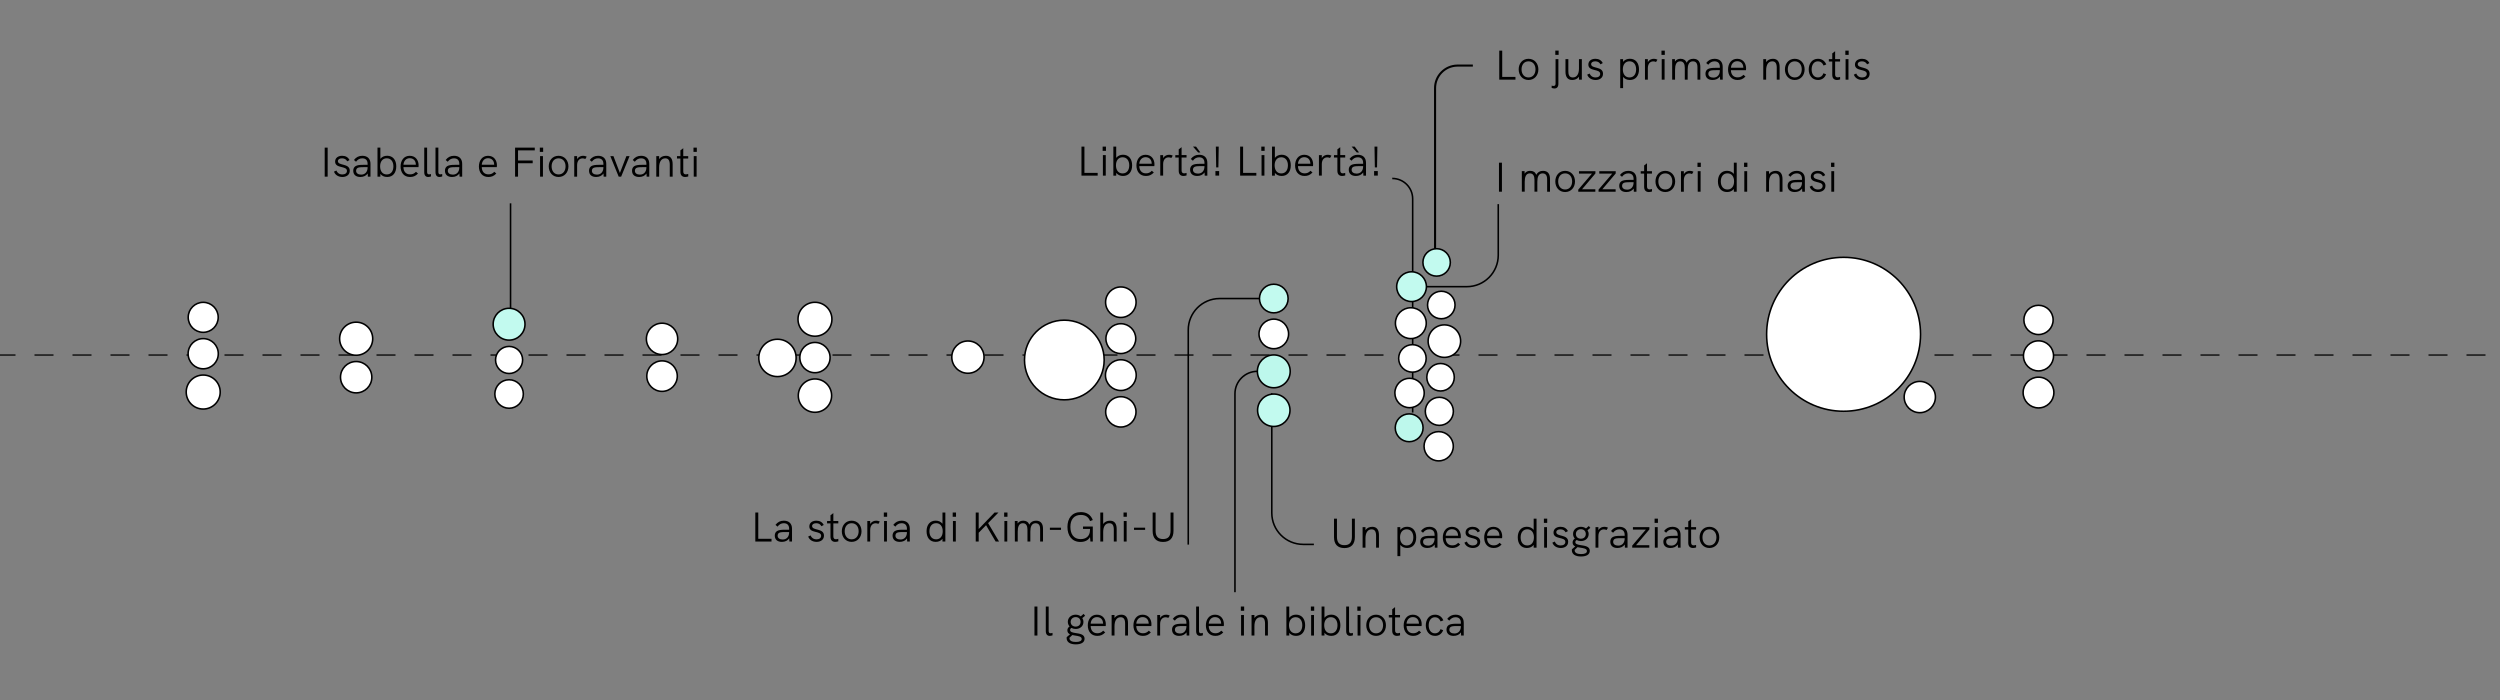 <?xml version="1.0" encoding="utf-8"?>
<!-- Generator: Adobe Illustrator 25.1.0, SVG Export Plug-In . SVG Version: 6.00 Build 0)  -->
<svg version="1.1" id="Livello_1" xmlns="http://www.w3.org/2000/svg" xmlns:xlink="http://www.w3.org/1999/xlink" x="0px" y="0px"
	 viewBox="0 0 600 168" enable-background="new 0 0 600 168" xml:space="preserve">
<rect x="0" y="0" width="600" height="168" fill="#808080" stroke="none"/>
<g>
	<defs>
		<rect id="SVGID_1_" y="0" width="600" height="168"/>
	</defs>
	<clipPath id="SVGID_2_">
		<use xlink:href="#SVGID_1_"  overflow="visible"/>
	</clipPath>
	<g id="zoom-04" clip-path="url(#SVGID_2_)">
		<g id="zoom_04" transform="translate(18.7 -13.79)">
			<g id="Layer_1">
				<path id="Tracciato_148051" fill="none" stroke="#000000" stroke-width="0.5" stroke-miterlimit="10" d="M325.716,77.064V34.993
					c-0.029-2.988,2.369-5.435,5.357-5.464c0.036-0,0.071-0,0.107,0h3.606"/>
				<path id="Tracciato_148079" fill="none" stroke="#000000" stroke-width="0.38" stroke-miterlimit="10" d="M323.65,82.59h9.69
					c4.162-0.005,7.534-3.378,7.54-7.54V62.78"/>
			</g>
			<g id="Layer_5">
				
					<line id="Linea_7827" fill="none" stroke="#000000" stroke-width="0.38" stroke-miterlimit="10" x1="103.83" y1="87.86" x2="103.83" y2="62.59"/>
				<path id="Tracciato_148075" fill="none" stroke="#000000" stroke-width="0.38" stroke-miterlimit="10" d="M286.53,108.15
					v28.75c0,4.164,3.376,7.54,7.54,7.54l0,0h2.56"/>
				<path id="Tracciato_148076" fill="none" stroke="#000000" stroke-width="0.38" stroke-miterlimit="10" d="M320.34,112.8V61.51
					c0-2.701-2.189-4.89-4.89-4.89c-0.003,0-0.007,0-0.01,0l0,0"/>
				<path id="Tracciato_148077" fill="none" stroke="#000000" stroke-width="0.38" stroke-miterlimit="10" d="M283.57,85.44H274
					c-4.164,0.011-7.531,3.396-7.52,7.56c0,0,0,0,0,0v51.49"/>
				<path id="Tracciato_148078" fill="none" stroke="#000000" stroke-width="0.38" stroke-miterlimit="10" d="M283.07,102.91
					L283.07,102.91c-2.971-0-5.38,2.409-5.38,5.38c0,0.003,0,0.007,0,0.01v47.61"/>
			</g>
			<g id="Layer_3">
				<g id="Raggruppa_24058" opacity="0.8">
					
						<line id="Linea_7828" fill="none" stroke="#000000" stroke-width="0.38" stroke-miterlimit="10" stroke-dasharray="4.56,4.56" x1="-183.7" y1="99" x2="1464.16" y2="99"/>
				</g>
			</g>
			<g id="new-circles">
				
					<circle id="circle" fill="#FFFFFF" stroke="#000000" stroke-width="0.38" stroke-miterlimit="10" cx="30.07" cy="107.88" r="4.08"/>
				
					<circle id="circle-2" fill="#FFFFFF" stroke="#000000" stroke-width="0.38" stroke-miterlimit="10" cx="30.07" cy="98.68" r="3.62"/>
				
					<circle id="circle-3" fill="#FFFFFF" stroke="#000000" stroke-width="0.38" stroke-miterlimit="10" cx="30.07" cy="89.95" r="3.6"/>
				
					<circle id="circle-4" fill="#FFFFFF" stroke="#000000" stroke-width="0.38" stroke-miterlimit="10" cx="66.78" cy="104.32" r="3.76"/>
				
					<circle id="circle-5" fill="#FFFFFF" stroke="#000000" stroke-width="0.38" stroke-miterlimit="10" cx="66.78" cy="95.08" r="3.97"/>
				
					<circle id="circle-6" fill="#FFFFFF" stroke="#000000" stroke-width="0.38" stroke-miterlimit="10" cx="103.48" cy="100.18" r="3.25"/>
				
					<circle id="circle-7" fill="#FFFFFF" stroke="#000000" stroke-width="0.38" stroke-miterlimit="10" cx="103.48" cy="108.35" r="3.42"/>
				
					<circle id="Isabella_e_Fioravanti" fill="#C2FAEF" stroke="#000000" stroke-width="0.38" stroke-miterlimit="10" cx="103.48" cy="91.6" r="3.82"/>
				
					<circle id="circle-8" fill="#FFFFFF" stroke="#000000" stroke-width="0.38" stroke-miterlimit="10" cx="140.19" cy="104.06" r="3.66"/>
				
					<circle id="circle-9" fill="#FFFFFF" stroke="#000000" stroke-width="0.38" stroke-miterlimit="10" cx="140.19" cy="95.12" r="3.76"/>
				
					<circle id="circle-10" fill="#FFFFFF" stroke="#000000" stroke-width="0.38" stroke-miterlimit="10" cx="176.89" cy="99.61" r="3.63"/>
				
					<circle id="circle-11" fill="#FFFFFF" stroke="#000000" stroke-width="0.38" stroke-miterlimit="10" cx="176.89" cy="108.74" r="4"/>
				
					<circle id="circle-12" fill="#FFFFFF" stroke="#000000" stroke-width="0.38" stroke-miterlimit="10" cx="176.89" cy="90.41" r="4.07"/>
				
					<circle id="circle-13" fill="#FFFFFF" stroke="#000000" stroke-width="0.38" stroke-miterlimit="10" cx="213.6" cy="99.5" r="3.87"/>
				
					<circle id="circle-14" fill="#FFFFFF" stroke="#000000" stroke-width="0.38" stroke-miterlimit="10" cx="250.3" cy="103.82" r="3.69"/>
				
					<circle id="circle-15" fill="#FFFFFF" stroke="#000000" stroke-width="0.38" stroke-miterlimit="10" cx="250.3" cy="95.06" r="3.58"/>
				
					<circle id="circle-16" fill="#FFFFFF" stroke="#000000" stroke-width="0.38" stroke-miterlimit="10" cx="250.3" cy="112.64" r="3.64"/>
				
					<circle id="circle-17" fill="#FFFFFF" stroke="#000000" stroke-width="0.38" stroke-miterlimit="10" cx="250.3" cy="86.32" r="3.66"/>
				
					<circle id="circle-18" fill="#FFFFFF" stroke="#000000" stroke-width="0.38" stroke-miterlimit="10" cx="287.01" cy="93.93" r="3.55"/>
				
					<circle id="La_storia_di_Kim-Ghi-U" fill="#BDF8EC" stroke="#000000" stroke-width="0.38" stroke-miterlimit="10" cx="287.01" cy="102.91" r="3.94"/>
				
					<circle id="Un_paese_disgraziato" fill="#C2FAEF" stroke="#000000" stroke-width="0.38" stroke-miterlimit="10" cx="287.01" cy="85.44" r="3.44"/>
				
					<circle id="Il_generale_in_biblioteca" fill="#C2FAEF" stroke="#000000" stroke-width="0.38" stroke-miterlimit="10" cx="287.01" cy="112.25" r="3.89"/>
				
					<circle id="circle-19" fill="#FFFFFF" stroke="#000000" stroke-width="0.38" stroke-miterlimit="10" cx="327.95" cy="95.66" r="3.9"/>
				
					<circle id="circle-20" fill="#FFFFFF" stroke="#000000" stroke-width="0.38" stroke-miterlimit="10" cx="319.9" cy="91.35" r="3.7"/>
				
					<circle id="Libertà_Libertà_" fill="#BDF8EC" stroke="#000000" stroke-width="0.38" stroke-miterlimit="10" cx="319.5" cy="116.46" r="3.34"/>
				
					<circle id="I_mozzatori_di_nasi" fill="#C2FAEF" stroke="#000000" stroke-width="0.38" stroke-miterlimit="10" cx="326.09" cy="76.77" r="3.29"/>
				
					<circle id="circle-21" fill="#FFFFFF" stroke="#000000" stroke-width="0.38" stroke-miterlimit="10" cx="326.74" cy="112.51" r="3.37"/>
				
					<circle id="circle-22" fill="#FFFFFF" stroke="#000000" stroke-width="0.38" stroke-miterlimit="10" cx="327.03" cy="104.33" r="3.3"/>
				
					<circle id="Lo_jus_primae_noctis" fill="#C2FAEF" stroke="#000000" stroke-width="0.38" stroke-miterlimit="10" cx="320.07" cy="82.59" r="3.57"/>
				
					<circle id="circle-23" fill="#FFFFFF" stroke="#000000" stroke-width="0.38" stroke-miterlimit="10" cx="326.58" cy="120.89" r="3.51"/>
				
					<circle id="circle-24" fill="#FFFFFF" stroke="#000000" stroke-width="0.38" stroke-miterlimit="10" cx="327.21" cy="86.99" r="3.3"/>
				
					<circle id="circle-25" fill="#FFFFFF" stroke="#000000" stroke-width="0.38" stroke-miterlimit="10" cx="320.28" cy="99.81" r="3.3"/>
				
					<circle id="circle-26" fill="#FFFFFF" stroke="#000000" stroke-width="0.38" stroke-miterlimit="10" cx="319.59" cy="108.11" r="3.52"/>
				
					<circle id="circle-27" fill="#FFFFFF" stroke="#000000" stroke-width="0.38" stroke-miterlimit="10" cx="442.05" cy="109.08" r="3.75"/>
				
					<circle id="circle-28" fill="#FFFFFF" stroke="#000000" stroke-width="0.38" stroke-miterlimit="10" cx="470.54" cy="108" r="3.69"/>
				
					<circle id="circle-29" fill="#FFFFFF" stroke="#000000" stroke-width="0.38" stroke-miterlimit="10" cx="470.54" cy="99.2" r="3.61"/>
				
					<circle id="circle-30" fill="#FFFFFF" stroke="#000000" stroke-width="0.38" stroke-miterlimit="10" cx="470.54" cy="90.57" r="3.51"/>
				<g id="swarm-raccolta_romanzo">
					<g id="circles">
						
							<circle id="circle-31" fill="#FFFFFF" stroke="#000000" stroke-width="0.38" stroke-miterlimit="10" cx="167.89" cy="99.69" r="4.48"/>
						
							<circle id="circle-32" fill="#FFFFFF" stroke="#000000" stroke-width="0.38" stroke-miterlimit="10" cx="236.74" cy="100.19" r="9.56"/>
						
							<circle id="circle-33" fill="#FFFFFF" stroke="#000000" stroke-width="0.38" stroke-miterlimit="10" cx="423.76" cy="94.02" r="18.47"/>
					</g>
				</g>
			</g>
		</g>
		<g enable-background="new    ">
			<path d="M77.927,35.431h0.71v6.966h-0.71V35.431z"/>
			<path d="M80.158,41.188l0.58-0.26c0.18,0.51,0.66,0.939,1.429,0.939
				c0.669,0,1.1-0.33,1.1-0.85c0-1.31-2.839-0.49-2.839-2.239
				c0-0.859,0.7-1.389,1.689-1.389c0.79,0,1.429,0.329,1.769,1.029l-0.55,0.3
				c-0.24-0.44-0.63-0.72-1.239-0.72c-0.61,0-1,0.25-1,0.68
				c0,1.169,2.848,0.43,2.848,2.299c0,0.999-0.819,1.499-1.769,1.499
				C81.207,42.477,80.417,41.977,80.158,41.188z"/>
			<path d="M88.916,39.329v3.068h-0.63l-0.04-0.76c-0.39,0.55-0.989,0.84-1.769,0.84
				c-1.069,0-1.699-0.56-1.699-1.51c0-0.499,0.2-0.879,0.56-1.099
				c0.38-0.22,0.91-0.311,1.879-0.311h1.009V39.329c0-0.859-0.45-1.329-1.279-1.329
				c-0.62,0-1.099,0.27-1.499,0.819l-0.5-0.42c0.529-0.689,1.169-1.009,2.009-1.009
				C88.196,37.39,88.916,38.099,88.916,39.329z M88.226,40.188v-0.069h-0.949
				c-0.91,0-1.299,0.06-1.539,0.249c-0.18,0.141-0.27,0.36-0.27,0.64
				c0,0.55,0.47,0.9,1.209,0.9C87.626,41.908,88.226,41.238,88.226,40.188z"/>
			<path d="M95.105,39.928c0,1.47-0.75,2.549-2.189,2.549c-0.719,0-1.269-0.28-1.629-0.739v0.659
				h-0.689v-6.966h0.689v2.698c0.37-0.479,0.93-0.75,1.629-0.75
				C94.286,37.38,95.105,38.389,95.105,39.928z M94.416,39.928c0-1.169-0.6-1.938-1.599-1.938
				c-0.99,0-1.589,0.77-1.589,1.938c0,1.119,0.55,1.939,1.589,1.939
				C93.866,41.868,94.416,41.048,94.416,39.928z"/>
			<path d="M100.435,40.119h-3.608c0.02,1.079,0.62,1.729,1.589,1.729
				c0.54,0,0.969-0.14,1.419-0.619l0.48,0.419c-0.58,0.61-1.149,0.83-1.909,0.83
				c-1.499,0-2.269-1.119-2.269-2.519c0-1.39,0.76-2.568,2.189-2.568
				c1.509,0,2.139,1.179,2.139,2.298C100.465,39.829,100.455,39.999,100.435,40.119z M96.827,39.539
				h2.979c0-0.021-0.01-0.07-0.01-0.16c-0.05-0.8-0.56-1.409-1.469-1.409
				C97.437,37.969,96.887,38.67,96.827,39.539z"/>
			<path d="M101.817,41.328v-5.896h0.689v5.856c0,0.34,0.12,0.56,0.45,0.56
				c0.15,0,0.32-0.04,0.47-0.09l0.01,0.59c-0.21,0.069-0.46,0.13-0.68,0.13
				C102.187,42.477,101.817,42.097,101.817,41.328z"/>
			<path d="M104.517,41.328v-5.896h0.689v5.856c0,0.34,0.12,0.56,0.45,0.56
				c0.15,0,0.32-0.04,0.47-0.09l0.01,0.59c-0.21,0.069-0.46,0.13-0.68,0.13
				C104.887,42.477,104.517,42.097,104.517,41.328z"/>
			<path d="M110.925,39.329v3.068h-0.63l-0.04-0.76c-0.39,0.55-0.989,0.84-1.769,0.84
				c-1.069,0-1.699-0.56-1.699-1.51c0-0.499,0.2-0.879,0.56-1.099
				c0.38-0.22,0.91-0.311,1.879-0.311h1.009V39.329c0-0.859-0.45-1.329-1.279-1.329
				c-0.62,0-1.099,0.27-1.499,0.819l-0.5-0.42c0.529-0.689,1.169-1.009,2.009-1.009
				C110.206,37.39,110.925,38.099,110.925,39.329z M110.235,40.188v-0.069h-0.949
				c-0.91,0-1.299,0.06-1.539,0.249c-0.18,0.141-0.27,0.36-0.27,0.64
				c0,0.55,0.47,0.9,1.209,0.9C109.636,41.908,110.235,41.238,110.235,40.188z"/>
			<path d="M119.234,40.119h-3.608c0.02,1.079,0.62,1.729,1.589,1.729
				c0.54,0,0.969-0.14,1.419-0.619l0.48,0.419c-0.58,0.61-1.149,0.83-1.909,0.83
				c-1.499,0-2.269-1.119-2.269-2.519c0-1.39,0.76-2.568,2.189-2.568
				c1.509,0,2.139,1.179,2.139,2.298C119.265,39.829,119.254,39.999,119.234,40.119z M115.626,39.539
				h2.979c0-0.021-0.01-0.07-0.01-0.16c-0.05-0.8-0.56-1.409-1.469-1.409
				C116.236,37.969,115.687,38.67,115.626,39.539z"/>
			<path d="M123.617,35.431h4.728v0.659h-4.018v2.429h3.518v0.66h-3.518v3.218h-0.71V35.431z"/>
			<path d="M129.557,35.431h0.799v1.02h-0.799V35.431z M129.617,37.469h0.689v4.928h-0.689V37.469z"/>
			<path d="M131.697,39.928c0-1.459,0.949-2.538,2.358-2.538c1.399,0,2.369,1.079,2.369,2.538
				c0,1.449-0.959,2.549-2.369,2.549S131.697,41.387,131.697,39.928z M135.735,39.928
				c0-1.119-0.63-1.929-1.679-1.929c-1.06,0-1.669,0.819-1.669,1.929
				c0,1.119,0.62,1.939,1.669,1.939C135.115,41.868,135.735,41.028,135.735,39.928z"/>
			<path d="M140.815,37.6l-0.34,0.56c-0.229-0.101-0.439-0.15-0.649-0.15
				c-0.76,0-1.319,0.569-1.319,1.64v2.748h-0.689v-4.928h0.689v0.74
				c0.36-0.649,0.959-0.819,1.459-0.819C140.266,37.39,140.545,37.45,140.815,37.6z"/>
			<path d="M145.505,39.329v3.068H144.875l-0.04-0.76c-0.39,0.55-0.989,0.84-1.769,0.84
				c-1.069,0-1.699-0.56-1.699-1.51c0-0.499,0.2-0.879,0.56-1.099
				c0.38-0.22,0.91-0.311,1.879-0.311h1.009V39.329c0-0.859-0.45-1.329-1.279-1.329
				c-0.62,0-1.099,0.27-1.499,0.819l-0.5-0.42c0.529-0.689,1.169-1.009,2.009-1.009
				C144.785,37.39,145.505,38.099,145.505,39.329z M144.815,40.188v-0.069h-0.949
				c-0.91,0-1.299,0.06-1.539,0.249c-0.18,0.141-0.27,0.36-0.27,0.64
				c0,0.55,0.47,0.9,1.209,0.9C144.215,41.908,144.815,41.238,144.815,40.188z"/>
			<path d="M146.477,37.469h0.75l1.549,4.048l1.559-4.048h0.76l-2.019,4.928h-0.589L146.477,37.469z"/>
			<path d="M155.825,39.329v3.068h-0.63l-0.04-0.76c-0.39,0.55-0.989,0.84-1.769,0.84
				c-1.069,0-1.699-0.56-1.699-1.51c0-0.499,0.2-0.879,0.56-1.099
				c0.38-0.22,0.91-0.311,1.879-0.311h1.009V39.329c0-0.859-0.45-1.329-1.279-1.329
				c-0.62,0-1.099,0.27-1.499,0.819l-0.5-0.42c0.529-0.689,1.169-1.009,2.009-1.009
				C155.105,37.39,155.825,38.099,155.825,39.329z M155.135,40.188v-0.069h-0.949
				c-0.91,0-1.299,0.06-1.539,0.249c-0.18,0.141-0.27,0.36-0.27,0.64
				c0,0.55,0.47,0.9,1.209,0.9C154.535,41.908,155.135,41.238,155.135,40.188z"/>
			<path d="M161.434,39.379v3.019h-0.689v-2.849c0-1.06-0.34-1.549-1.08-1.549
				c-0.93,0-1.469,0.8-1.469,2.188v2.209h-0.689v-4.928h0.689v0.72
				c0.32-0.499,0.919-0.799,1.629-0.799C160.884,37.39,161.434,38.07,161.434,39.379z"/>
			<path d="M165.185,42.347c-0.26,0.08-0.52,0.13-0.75,0.13c-0.66,0-1.14-0.37-1.14-1.239
				V38.05h-0.819v-0.58h0.819v-1.379l0.689-0.52v1.898h1.189v0.58h-1.189v3.099
				c0,0.479,0.22,0.699,0.61,0.699c0.17,0,0.36-0.04,0.58-0.109L165.185,42.347z"/>
			<path d="M166.437,35.431h0.799v1.02h-0.799V35.431z M166.497,37.469h0.689v4.928h-0.689V37.469z"/>
		</g>
		<g enable-background="new    ">
			<path d="M181.275,123.005h0.71v6.307h3.178v0.659h-3.888V123.005z"/>
			<path d="M190.084,126.903v3.068h-0.63l-0.04-0.76c-0.39,0.55-0.989,0.84-1.769,0.84
				c-1.069,0-1.699-0.56-1.699-1.51c0-0.499,0.2-0.879,0.56-1.099
				c0.38-0.22,0.91-0.311,1.879-0.311h1.009v-0.229c0-0.859-0.45-1.329-1.279-1.329
				c-0.62,0-1.099,0.27-1.499,0.819l-0.5-0.42c0.529-0.689,1.169-1.009,2.009-1.009
				C189.364,124.964,190.084,125.673,190.084,126.903z M189.394,127.762v-0.069h-0.949
				c-0.91,0-1.299,0.06-1.539,0.249c-0.18,0.141-0.27,0.36-0.27,0.64
				c0,0.55,0.47,0.9,1.209,0.9C188.794,129.482,189.394,128.812,189.394,127.762z"/>
			<path d="M193.966,128.762l0.58-0.26c0.18,0.51,0.66,0.939,1.429,0.939
				c0.669,0,1.1-0.33,1.1-0.85c0-1.31-2.839-0.49-2.839-2.239
				c0-0.859,0.7-1.389,1.689-1.389c0.79,0,1.429,0.329,1.769,1.029l-0.55,0.3
				c-0.24-0.44-0.63-0.72-1.239-0.72c-0.61,0-1,0.25-1,0.68
				c0,1.169,2.848,0.43,2.848,2.299c0,0.999-0.819,1.499-1.769,1.499
				C195.015,130.051,194.226,129.551,193.966,128.762z"/>
			<path d="M201.204,129.921c-0.26,0.08-0.52,0.13-0.75,0.13c-0.66,0-1.14-0.37-1.14-1.239
				v-3.188h-0.819v-0.58h0.819v-1.379l0.689-0.52v1.898h1.189v0.58h-1.189v3.099
				c0,0.479,0.22,0.699,0.61,0.699c0.17,0,0.36-0.04,0.58-0.109L201.204,129.921z"/>
			<path d="M202.036,127.502c0-1.459,0.95-2.538,2.359-2.538c1.399,0,2.369,1.079,2.369,2.538
				c0,1.449-0.959,2.549-2.369,2.549S202.036,128.961,202.036,127.502z M206.074,127.502
				c0-1.119-0.63-1.929-1.679-1.929c-1.06,0-1.669,0.819-1.669,1.929
				c0,1.119,0.62,1.939,1.669,1.939C205.454,129.442,206.074,128.602,206.074,127.502z"/>
			<path d="M211.153,125.174l-0.34,0.56c-0.229-0.101-0.439-0.15-0.649-0.15
				c-0.76,0-1.319,0.569-1.319,1.64v2.748h-0.689v-4.928h0.689v0.74
				c0.36-0.649,0.959-0.819,1.459-0.819C210.604,124.964,210.884,125.024,211.153,125.174z"/>
			<path d="M212.115,123.005h0.799v1.02h-0.799V123.005z M212.175,125.043h0.689v4.928h-0.689V125.043z"/>
			<path d="M218.353,126.903v3.068h-0.63l-0.04-0.76c-0.39,0.55-0.989,0.84-1.769,0.84
				c-1.069,0-1.699-0.56-1.699-1.51c0-0.499,0.2-0.879,0.56-1.099
				c0.38-0.22,0.91-0.311,1.879-0.311h1.009v-0.229c0-0.859-0.45-1.329-1.279-1.329
				c-0.62,0-1.099,0.27-1.499,0.819l-0.5-0.42c0.529-0.689,1.169-1.009,2.009-1.009
				C217.633,124.964,218.353,125.673,218.353,126.903z M217.663,127.762v-0.069h-0.949
				c-0.91,0-1.299,0.06-1.539,0.249c-0.18,0.141-0.27,0.36-0.27,0.64
				c0,0.55,0.47,0.9,1.209,0.9C217.063,129.482,217.663,128.812,217.663,127.762z"/>
			<path d="M226.883,123.005v6.966h-0.69v-0.659c-0.359,0.459-0.909,0.739-1.629,0.739
				c-1.439,0-2.189-1.079-2.189-2.549c0-1.539,0.82-2.549,2.189-2.549c0.7,0,1.259,0.271,1.629,0.75
				v-2.698H226.883z M226.253,127.502c0-1.169-0.6-1.938-1.589-1.938
				c-1,0-1.599,0.77-1.599,1.938c0,1.119,0.55,1.939,1.599,1.939
				C225.703,129.442,226.253,128.621,226.253,127.502z"/>
			<path d="M228.645,123.005h0.799v1.02h-0.799V123.005z M228.705,125.043h0.689v4.928h-0.689V125.043z"/>
			<path d="M238.952,129.971l-2.298-3.928l-1.769,1.819v2.108h-0.71v-6.966h0.71v3.957l3.808-3.957
				h0.939l-2.488,2.538l2.628,4.428H238.952z"/>
			<path d="M240.995,123.005h0.799v1.02h-0.799V123.005z M241.055,125.043h0.689v4.928h-0.689V125.043z"/>
			<path d="M250.321,126.893v3.078h-0.69v-2.889c0-0.42,0-1.509-1.079-1.509
				c-1,0-1.27,0.919-1.27,2.028v2.369h-0.689v-2.849c0-0.819-0.25-1.549-1.109-1.549
				c-0.959,0-1.229,0.909-1.229,2.028v2.369h-0.689l-0.01-4.928h0.67v0.601
				c0.31-0.49,0.81-0.68,1.359-0.68c0.69,0,1.2,0.3,1.449,0.949
				c0.32-0.63,0.87-0.949,1.619-0.949C249.832,124.964,250.321,125.743,250.321,126.893z"/>
			<path d="M251.975,126.643h2.668v0.529h-2.668V126.643z"/>
			<path d="M259.922,126.373h2.349v3.598h-0.569l-0.1-1.09c-0.38,0.77-1.229,1.189-2.299,1.189
				c-2.029,0-3.118-1.519-3.118-3.598c0-2.069,1.08-3.568,3.218-3.568
				c1.469,0,2.409,0.71,2.868,1.909l-0.66,0.25c-0.35-0.949-1.049-1.479-2.208-1.479
				c-1.679,0-2.509,1.14-2.509,2.858c0,1.659,0.729,2.948,2.458,2.948c1.2,0,2.249-0.629,2.249-2.219
				v-0.22h-1.679V126.373z"/>
			<path d="M268.002,126.952v3.019h-0.689v-2.849c0-1.069-0.34-1.549-1.08-1.549
				c-0.939,0-1.469,0.77-1.469,2.129v2.269h-0.689v-6.966h0.689v2.758
				c0.32-0.499,0.919-0.799,1.629-0.799C267.453,124.964,268.002,125.644,268.002,126.952z"/>
			<path d="M269.645,123.005h0.799v1.02h-0.799V123.005z M269.705,125.043h0.689v4.928h-0.689V125.043z"/>
			<path d="M272.164,126.643h2.668v0.529h-2.668V126.643z"/>
			<path d="M276.634,127.452v-4.447h0.71v4.377c0,1.35,0.58,1.989,1.789,1.989
				c1.219,0,1.799-0.649,1.799-2.019v-4.348h0.709v4.397c0,1.749-0.879,2.668-2.508,2.668
				C277.514,130.071,276.634,129.161,276.634,127.452z"/>
		</g>
		<g enable-background="new    ">
			<path d="M320.162,128.921v-4.447h0.71v4.377c0,1.35,0.58,1.989,1.789,1.989
				c1.22,0,1.799-0.649,1.799-2.019v-4.348h0.71v4.397c0,1.749-0.88,2.668-2.509,2.668
				C321.042,131.539,320.162,130.63,320.162,128.921z"/>
			<path d="M330.95,128.421v3.019h-0.689V128.591c0-1.06-0.34-1.549-1.079-1.549
				c-0.93,0-1.47,0.8-1.47,2.188v2.209h-0.689v-4.928h0.689v0.72
				c0.32-0.499,0.92-0.799,1.629-0.799C330.4,126.433,330.95,127.112,330.95,128.421z"/>
			<path d="M339.89,128.971c0,1.47-0.749,2.549-2.188,2.549c-0.72,0-1.27-0.28-1.629-0.739v2.698
				h-0.689v-6.967h0.689v0.66c0.369-0.479,0.93-0.75,1.629-0.75
				C339.07,126.422,339.89,127.432,339.89,128.971z M339.2,128.971c0-1.169-0.6-1.938-1.599-1.938
				c-0.99,0-1.59,0.77-1.59,1.938c0,1.119,0.55,1.939,1.59,1.939
				C338.65,130.91,339.2,130.09,339.2,128.971z"/>
			<path d="M344.99,128.371v3.068h-0.63l-0.04-0.76c-0.39,0.55-0.989,0.84-1.769,0.84
				c-1.069,0-1.699-0.56-1.699-1.51c0-0.499,0.2-0.879,0.56-1.099
				c0.38-0.22,0.91-0.311,1.879-0.311h1.01v-0.229c0-0.859-0.45-1.329-1.279-1.329
				c-0.62,0-1.1,0.27-1.499,0.819l-0.5-0.42c0.529-0.689,1.169-1.009,2.009-1.009
				C344.271,126.433,344.99,127.142,344.99,128.371z M344.301,129.231v-0.069h-0.949
				c-0.91,0-1.3,0.06-1.539,0.249c-0.181,0.141-0.271,0.36-0.271,0.64
				c0,0.55,0.47,0.9,1.21,0.9C343.701,130.95,344.301,130.28,344.301,129.231z"/>
			<path d="M350.57,129.161h-3.608c0.021,1.079,0.62,1.729,1.59,1.729
				c0.539,0,0.969-0.14,1.419-0.619l0.479,0.419c-0.579,0.61-1.149,0.83-1.909,0.83
				c-1.499,0-2.269-1.119-2.269-2.519c0-1.39,0.76-2.568,2.189-2.568
				c1.509,0,2.139,1.179,2.139,2.298C350.601,128.871,350.59,129.041,350.57,129.161z M346.962,128.581
				h2.979c0-0.021-0.01-0.07-0.01-0.16c-0.05-0.8-0.56-1.409-1.469-1.409
				C347.572,127.012,347.022,127.712,346.962,128.581z"/>
			<path d="M351.463,130.231l0.579-0.26c0.18,0.51,0.66,0.939,1.43,0.939
				c0.669,0,1.1-0.33,1.1-0.85c0-1.31-2.839-0.49-2.839-2.239
				c0-0.859,0.699-1.389,1.689-1.389c0.789,0,1.429,0.329,1.769,1.029l-0.55,0.3
				c-0.239-0.44-0.63-0.72-1.239-0.72s-0.999,0.25-0.999,0.68c0,1.169,2.848,0.43,2.848,2.299
				c0,0.999-0.819,1.499-1.769,1.499C352.512,131.52,351.723,131.02,351.463,130.231z"/>
			<path d="M360.5,129.161h-3.608c0.021,1.079,0.62,1.729,1.59,1.729c0.539,0,0.969-0.14,1.419-0.619
				l0.479,0.419c-0.579,0.61-1.149,0.83-1.909,0.83c-1.499,0-2.269-1.119-2.269-2.519
				c0-1.39,0.76-2.568,2.189-2.568c1.509,0,2.139,1.179,2.139,2.298
				C360.53,128.871,360.52,129.041,360.5,129.161z M356.892,128.581h2.979
				c0-0.021-0.01-0.07-0.01-0.16c-0.05-0.8-0.56-1.409-1.469-1.409
				C357.502,127.012,356.952,127.712,356.892,128.581z"/>
			<path d="M368.77,124.474v6.966h-0.689v-0.659c-0.359,0.459-0.909,0.739-1.629,0.739
				c-1.439,0-2.189-1.079-2.189-2.549c0-1.539,0.82-2.549,2.189-2.549c0.699,0,1.259,0.271,1.629,0.75
				v-2.698H368.77z M368.14,128.971c0-1.169-0.6-1.938-1.589-1.938
				c-0.999,0-1.599,0.77-1.599,1.938c0,1.119,0.549,1.939,1.599,1.939
				C367.59,130.91,368.14,130.09,368.14,128.971z"/>
			<path d="M370.532,124.474h0.799v1.02h-0.799V124.474z M370.592,126.512h0.689v4.928h-0.689V126.512z"/>
			<path d="M372.572,130.231l0.58-0.26c0.18,0.51,0.659,0.939,1.429,0.939
				c0.67,0,1.1-0.33,1.1-0.85c0-1.31-2.839-0.49-2.839-2.239
				c0-0.859,0.7-1.389,1.689-1.389c0.79,0,1.43,0.329,1.77,1.029l-0.55,0.3
				c-0.24-0.44-0.63-0.72-1.239-0.72c-0.61,0-1,0.25-1,0.68c0,1.169,2.849,0.43,2.849,2.299
				c0,0.999-0.819,1.499-1.77,1.499C373.622,131.52,372.832,131.02,372.572,130.231z"/>
			<path d="M381.55,132.199c0,0.93-0.869,1.359-2.108,1.359c-1.369,0-2.199-0.54-2.199-1.52
				c0-0.1,0.01-0.16,0.021-0.22l0.799-0.68c-0.38-0.17-0.64-0.45-0.64-0.939
				c0-0.399,0.18-0.699,0.53-0.939c-0.26-0.3-0.42-0.68-0.42-1.119
				c0-1,0.819-1.709,1.879-1.709c0.479,0,0.909,0.149,1.229,0.399l0.68-0.59l0.359,0.45
				l-0.67,0.56c0.17,0.27,0.271,0.579,0.271,0.93c0,1.009-0.819,1.679-1.859,1.679
				c-0.38,0-0.729-0.09-1.02-0.25c-0.199,0.11-0.319,0.29-0.319,0.5c0,0.5,0.619,0.619,1.329,0.729
				C380.391,130.989,381.55,131.13,381.55,132.199z M380.86,132.259c0-0.6-0.779-0.689-1.6-0.819
				c-0.22-0.03-0.449-0.07-0.659-0.12l-0.67,0.649c-0.01,0.051-0.01,0.07-0.01,0.091
				c0,0.699,0.71,0.919,1.549,0.919C380.341,132.979,380.86,132.738,380.86,132.259z M378.212,128.161
				c0,0.64,0.46,1.13,1.199,1.13s1.18-0.48,1.18-1.13c0-0.68-0.46-1.149-1.17-1.149
				C378.722,127.012,378.212,127.482,378.212,128.161z"/>
			<path d="M385.92,126.643l-0.34,0.56c-0.229-0.101-0.439-0.15-0.649-0.15
				c-0.76,0-1.319,0.569-1.319,1.64v2.748h-0.689v-4.928h0.689v0.74
				c0.36-0.649,0.96-0.819,1.459-0.819C385.37,126.433,385.65,126.492,385.92,126.643z"/>
			<path d="M390.61,128.371v3.068h-0.63l-0.04-0.76c-0.39,0.55-0.989,0.84-1.77,0.84
				c-1.069,0-1.698-0.56-1.698-1.51c0-0.499,0.199-0.879,0.56-1.099
				c0.38-0.22,0.909-0.311,1.879-0.311h1.009v-0.229c0-0.859-0.449-1.329-1.279-1.329
				c-0.619,0-1.099,0.27-1.499,0.819l-0.499-0.42c0.529-0.689,1.169-1.009,2.009-1.009
				C389.891,126.433,390.61,127.142,390.61,128.371z M389.92,129.231v-0.069h-0.949
				c-0.909,0-1.299,0.06-1.539,0.249c-0.18,0.141-0.27,0.36-0.27,0.64
				c0,0.55,0.47,0.9,1.209,0.9C389.32,130.95,389.92,130.28,389.92,129.231z"/>
			<path d="M395.85,127.062l-3.208,3.788h3.188v0.59h-4.099v-0.5l3.278-3.838h-3.108v-0.59h3.948
				V127.062z"/>
			<path d="M397.102,124.474h0.8v1.02h-0.8V124.474z M397.162,126.512h0.689v4.928h-0.689V126.512z"/>
			<path d="M403.34,128.371v3.068h-0.63l-0.04-0.76c-0.39,0.55-0.989,0.84-1.77,0.84
				c-1.069,0-1.698-0.56-1.698-1.51c0-0.499,0.199-0.879,0.56-1.099
				c0.38-0.22,0.909-0.311,1.879-0.311h1.009v-0.229c0-0.859-0.449-1.329-1.279-1.329
				c-0.619,0-1.099,0.27-1.499,0.819l-0.499-0.42c0.529-0.689,1.169-1.009,2.009-1.009
				C402.62,126.433,403.34,127.142,403.34,128.371z M402.649,129.231v-0.069h-0.949
				c-0.909,0-1.299,0.06-1.539,0.249c-0.18,0.141-0.27,0.36-0.27,0.64
				c0,0.55,0.47,0.9,1.209,0.9C402.05,130.95,402.649,130.28,402.649,129.231z"/>
			<path d="M407.07,131.39c-0.26,0.08-0.52,0.13-0.749,0.13c-0.66,0-1.14-0.37-1.14-1.239
				v-3.188h-0.819v-0.58h0.819V125.133l0.689-0.52v1.898h1.189v0.58h-1.189v3.099
				c0,0.479,0.22,0.699,0.609,0.699c0.17,0,0.36-0.04,0.58-0.109L407.07,131.39z"/>
			<path d="M407.901,128.971c0-1.459,0.95-2.538,2.359-2.538c1.399,0,2.368,1.079,2.368,2.538
				c0,1.449-0.959,2.549-2.368,2.549S407.901,130.43,407.901,128.971z M411.939,128.971
				c0-1.119-0.63-1.929-1.679-1.929c-1.06,0-1.669,0.819-1.669,1.929
				c0,1.119,0.619,1.939,1.669,1.939C411.32,130.91,411.939,130.071,411.939,128.971z"/>
		</g>
		<g enable-background="new    ">
			<path d="M248.27,145.566h0.71v6.966h-0.71V145.566z"/>
			<path d="M250.99,151.462v-5.896h0.689v5.856c0,0.34,0.12,0.56,0.45,0.56
				c0.15,0,0.32-0.04,0.47-0.09l0.01,0.59c-0.21,0.069-0.46,0.13-0.68,0.13
				C251.36,152.612,250.99,152.232,250.99,151.462z"/>
			<path d="M260.298,153.291c0,0.93-0.87,1.359-2.109,1.359c-1.369,0-2.199-0.54-2.199-1.52
				c0-0.1,0.01-0.16,0.02-0.22l0.799-0.68c-0.38-0.17-0.64-0.45-0.64-0.939
				c0-0.399,0.18-0.699,0.53-0.939c-0.26-0.3-0.42-0.68-0.42-1.119
				c0-1,0.82-1.709,1.879-1.709c0.48,0,0.91,0.149,1.229,0.399l0.68-0.59l0.36,0.45
				l-0.67,0.56c0.17,0.27,0.27,0.579,0.27,0.93c0,1.009-0.819,1.679-1.859,1.679
				c-0.38,0-0.729-0.09-1.02-0.25c-0.2,0.11-0.32,0.29-0.32,0.5c0,0.5,0.62,0.619,1.329,0.729
				C259.139,152.081,260.298,152.222,260.298,153.291z M259.608,153.351c0-0.6-0.779-0.689-1.599-0.819
				c-0.22-0.03-0.45-0.07-0.66-0.12l-0.669,0.649c-0.01,0.051-0.01,0.07-0.01,0.091
				c0,0.699,0.71,0.919,1.549,0.919C259.089,154.071,259.608,153.83,259.608,153.351z M256.96,149.253
				c0,0.64,0.46,1.13,1.199,1.13c0.74,0,1.18-0.48,1.18-1.13
				c0-0.68-0.46-1.149-1.169-1.149C257.47,148.104,256.96,148.573,256.96,149.253z"/>
			<path d="M265.368,150.253h-3.608c0.02,1.079,0.62,1.729,1.589,1.729
				c0.54,0,0.969-0.14,1.419-0.619l0.48,0.419c-0.58,0.61-1.149,0.83-1.909,0.83
				c-1.499,0-2.269-1.119-2.269-2.519c0-1.39,0.76-2.568,2.189-2.568
				c1.509,0,2.139,1.179,2.139,2.298C265.398,149.963,265.388,150.133,265.368,150.253z M261.76,149.673
				h2.979c0-0.021-0.01-0.07-0.01-0.16c-0.05-0.8-0.56-1.409-1.469-1.409
				C262.37,148.104,261.82,148.804,261.76,149.673z"/>
			<path d="M270.718,149.513v3.019h-0.689v-2.849c0-1.06-0.34-1.549-1.08-1.549
				c-0.93,0-1.469,0.8-1.469,2.188v2.209h-0.689v-4.928h0.689v0.72
				c0.32-0.499,0.919-0.799,1.629-0.799C270.168,147.525,270.718,148.204,270.718,149.513z"/>
			<path d="M276.318,150.253h-3.608c0.02,1.079,0.62,1.729,1.589,1.729
				c0.54,0,0.969-0.14,1.419-0.619l0.48,0.419c-0.58,0.61-1.149,0.83-1.909,0.83
				c-1.499,0-2.269-1.119-2.269-2.519c0-1.39,0.76-2.568,2.189-2.568
				c1.509,0,2.139,1.179,2.139,2.298C276.348,149.963,276.338,150.133,276.318,150.253z M272.71,149.673
				h2.979c0-0.021-0.01-0.07-0.01-0.16c-0.05-0.8-0.56-1.409-1.469-1.409
				C273.32,148.104,272.77,148.804,272.71,149.673z"/>
			<path d="M280.738,147.735l-0.34,0.56c-0.229-0.101-0.439-0.15-0.649-0.15
				c-0.76,0-1.319,0.569-1.319,1.64v2.748h-0.689v-4.928h0.689v0.74
				c0.36-0.649,0.959-0.819,1.459-0.819C280.188,147.525,280.469,147.584,280.738,147.735z"/>
			<path d="M285.428,149.463v3.068h-0.63l-0.04-0.76c-0.39,0.55-0.989,0.84-1.769,0.84
				c-1.069,0-1.699-0.56-1.699-1.51c0-0.499,0.2-0.879,0.56-1.099
				c0.38-0.22,0.91-0.311,1.879-0.311h1.009v-0.229c0-0.859-0.45-1.329-1.279-1.329
				c-0.62,0-1.099,0.27-1.499,0.819l-0.5-0.42c0.529-0.689,1.169-1.009,2.009-1.009
				C284.709,147.525,285.428,148.234,285.428,149.463z M284.738,150.322v-0.069h-0.949
				c-0.91,0-1.299,0.06-1.539,0.249c-0.18,0.141-0.27,0.36-0.27,0.64
				c0,0.55,0.47,0.9,1.209,0.9C284.139,152.042,284.738,151.372,284.738,150.322z"/>
			<path d="M287.07,151.462v-5.896h0.689v5.856c0,0.34,0.12,0.56,0.45,0.56
				c0.15,0,0.32-0.04,0.47-0.09l0.01,0.59c-0.21,0.069-0.46,0.13-0.68,0.13
				C287.439,152.612,287.07,152.232,287.07,151.462z"/>
			<path d="M293.708,150.253h-3.608c0.02,1.079,0.62,1.729,1.589,1.729
				c0.54,0,0.969-0.14,1.419-0.619l0.48,0.419c-0.58,0.61-1.149,0.83-1.909,0.83
				c-1.499,0-2.269-1.119-2.269-2.519c0-1.39,0.76-2.568,2.189-2.568
				c1.509,0,2.139,1.179,2.139,2.298C293.738,149.963,293.728,150.133,293.708,150.253z M290.1,149.673
				h2.979c0-0.021-0.01-0.07-0.01-0.16c-0.05-0.8-0.56-1.409-1.469-1.409
				C290.709,148.104,290.16,148.804,290.1,149.673z"/>
			<path d="M297.8,145.566h0.799v1.02h-0.799V145.566z M297.86,147.604h0.689v4.928h-0.689V147.604z"/>
			<path d="M304.298,149.513v3.019h-0.689v-2.849c0-1.06-0.34-1.549-1.08-1.549
				c-0.93,0-1.469,0.8-1.469,2.188v2.209h-0.689v-4.928h0.689v0.72
				c0.319-0.499,0.919-0.799,1.629-0.799C303.748,147.525,304.298,148.204,304.298,149.513z"/>
			<path d="M313.237,150.063c0,1.47-0.75,2.549-2.189,2.549c-0.719,0-1.269-0.28-1.629-0.739v0.659
				h-0.689v-6.966h0.689v2.698c0.37-0.479,0.93-0.75,1.629-0.75
				C312.418,147.514,313.237,148.524,313.237,150.063z M312.548,150.063c0-1.169-0.6-1.938-1.6-1.938
				c-0.989,0-1.589,0.77-1.589,1.938c0,1.119,0.55,1.939,1.589,1.939
				C311.998,152.002,312.548,151.182,312.548,150.063z"/>
			<path d="M314.609,145.566h0.8v1.02h-0.8V145.566z M314.67,147.604h0.689v4.928h-0.689V147.604z"/>
			<path d="M321.688,150.063c0,1.47-0.75,2.549-2.189,2.549c-0.719,0-1.269-0.28-1.629-0.739v0.659
				h-0.689v-6.966h0.689v2.698c0.37-0.479,0.93-0.75,1.629-0.75
				C320.868,147.514,321.688,148.524,321.688,150.063z M320.998,150.063c0-1.169-0.6-1.938-1.6-1.938
				c-0.989,0-1.589,0.77-1.589,1.938c0,1.119,0.55,1.939,1.589,1.939
				C320.448,152.002,320.998,151.182,320.998,150.063z"/>
			<path d="M323.08,151.462v-5.896h0.689v5.856c0,0.34,0.12,0.56,0.449,0.56
				c0.15,0,0.32-0.04,0.47-0.09l0.011,0.59c-0.21,0.069-0.46,0.13-0.68,0.13
				C323.449,152.612,323.08,152.232,323.08,151.462z"/>
			<path d="M325.76,145.566h0.799v1.02h-0.799V145.566z M325.819,147.604h0.689v4.928h-0.689V147.604z"/>
			<path d="M327.899,150.063c0-1.459,0.949-2.538,2.358-2.538c1.399,0,2.369,1.079,2.369,2.538
				c0,1.449-0.96,2.549-2.369,2.549S327.899,151.522,327.899,150.063z M331.938,150.063
				c0-1.119-0.63-1.929-1.68-1.929c-1.06,0-1.669,0.819-1.669,1.929
				c0,1.119,0.62,1.939,1.669,1.939C331.317,152.002,331.938,151.162,331.938,150.063z"/>
			<path d="M336.019,152.482c-0.26,0.08-0.521,0.13-0.75,0.13c-0.659,0-1.14-0.37-1.14-1.239
				v-3.188h-0.819v-0.58h0.819v-1.379l0.689-0.52v1.898h1.189v0.58h-1.189v3.099
				c0,0.479,0.221,0.699,0.61,0.699c0.17,0,0.359-0.04,0.579-0.109L336.019,152.482z"/>
			<path d="M341.177,150.253h-3.607c0.02,1.079,0.619,1.729,1.589,1.729
				c0.54,0,0.97-0.14,1.419-0.619l0.48,0.419c-0.58,0.61-1.149,0.83-1.909,0.83
				c-1.499,0-2.269-1.119-2.269-2.519c0-1.39,0.76-2.568,2.188-2.568
				c1.509,0,2.139,1.179,2.139,2.298C341.207,149.963,341.197,150.133,341.177,150.253z M337.569,149.673
				h2.979c0-0.021-0.011-0.07-0.011-0.16c-0.05-0.8-0.56-1.409-1.469-1.409
				C338.179,148.104,337.629,148.804,337.569,149.673z"/>
			<path d="M342.189,150.083c0-1.3,0.729-2.559,2.219-2.559c0.88,0,1.609,0.439,1.999,1.358
				l-0.66,0.261c-0.229-0.63-0.719-1.01-1.339-1.01c-1.05,0-1.52,0.939-1.52,1.949
				c0,1.009,0.47,1.919,1.529,1.919c0.62,0,1.109-0.37,1.3-1l0.64,0.24
				c-0.33,0.899-1.05,1.369-1.939,1.369C342.989,152.612,342.189,151.452,342.189,150.083z"/>
			<path d="M351.298,149.463v3.068h-0.63l-0.04-0.76c-0.39,0.55-0.989,0.84-1.77,0.84
				c-1.069,0-1.698-0.56-1.698-1.51c0-0.499,0.199-0.879,0.56-1.099
				c0.38-0.22,0.909-0.311,1.879-0.311h1.009v-0.229c0-0.859-0.449-1.329-1.279-1.329
				c-0.619,0-1.099,0.27-1.499,0.819l-0.499-0.42c0.529-0.689,1.169-1.009,2.009-1.009
				C350.578,147.525,351.298,148.234,351.298,149.463z M350.607,150.322v-0.069h-0.949
				c-0.909,0-1.299,0.06-1.539,0.249c-0.18,0.141-0.27,0.36-0.27,0.64
				c0,0.55,0.47,0.9,1.209,0.9C350.008,152.042,350.607,151.372,350.607,150.322z"/>
		</g>
		<g enable-background="new    ">
			<path d="M259.553,35.186h0.71v6.307h3.178v0.659h-3.888V35.186z"/>
			<path d="M264.634,35.186h0.799v1.02h-0.799V35.186z M264.694,37.224h0.689v4.928h-0.689V37.224z"/>
			<path d="M271.711,39.683c0,1.47-0.75,2.549-2.189,2.549c-0.719,0-1.269-0.28-1.629-0.739v0.659
				h-0.689v-6.966h0.689v2.698c0.37-0.479,0.93-0.75,1.629-0.75
				C270.892,37.134,271.711,38.144,271.711,39.683z M271.021,39.683c0-1.169-0.6-1.938-1.599-1.938
				c-0.99,0-1.589,0.77-1.589,1.938c0,1.119,0.55,1.939,1.589,1.939
				C270.472,41.623,271.021,40.802,271.021,39.683z"/>
			<path d="M277.041,39.874h-3.608c0.02,1.079,0.62,1.729,1.589,1.729
				c0.54,0,0.969-0.14,1.419-0.619l0.48,0.419c-0.58,0.61-1.149,0.83-1.909,0.83
				c-1.499,0-2.269-1.119-2.269-2.519c0-1.39,0.76-2.568,2.189-2.568
				c1.509,0,2.139,1.179,2.139,2.298C277.071,39.584,277.061,39.754,277.041,39.874z M273.433,39.294
				h2.979c0-0.021-0.01-0.07-0.01-0.16c-0.05-0.8-0.56-1.409-1.469-1.409
				C274.043,37.724,273.493,38.425,273.433,39.294z"/>
			<path d="M281.461,37.355l-0.34,0.56c-0.229-0.101-0.439-0.15-0.649-0.15
				c-0.76,0-1.319,0.569-1.319,1.64v2.748h-0.689V37.224h0.689v0.74
				c0.36-0.649,0.959-0.819,1.459-0.819C280.912,37.145,281.192,37.205,281.461,37.355z"/>
			<path d="M284.782,42.102c-0.26,0.08-0.52,0.13-0.75,0.13c-0.66,0-1.14-0.37-1.14-1.239
				v-3.188h-0.819V37.224h0.819V35.845l0.69-0.52v1.898h1.189v0.58h-1.189v3.099
				c0,0.479,0.22,0.699,0.609,0.699c0.17,0,0.36-0.04,0.58-0.109L284.782,42.102z"/>
			<path d="M289.761,39.084v3.068h-0.63l-0.04-0.76c-0.39,0.55-0.989,0.84-1.769,0.84
				c-1.069,0-1.699-0.56-1.699-1.51c0-0.499,0.2-0.879,0.56-1.099
				c0.38-0.22,0.91-0.311,1.879-0.311h1.009v-0.229c0-0.859-0.45-1.329-1.279-1.329
				c-0.62,0-1.099,0.27-1.499,0.819l-0.5-0.42c0.529-0.689,1.169-1.009,2.009-1.009
				C289.041,37.145,289.761,37.854,289.761,39.084z M287.552,36.595l-1.239-1.409h0.74l1.039,1.409
				H287.552z M289.071,39.943v-0.069h-0.949c-0.91,0-1.299,0.06-1.539,0.249
				c-0.18,0.141-0.27,0.36-0.27,0.64c0,0.55,0.47,0.9,1.209,0.9
				C288.472,41.663,289.071,40.993,289.071,39.943z"/>
			<path d="M291.703,41.052h0.89v1.1h-0.89V41.052z M291.803,35.186h0.689l-0.08,4.997h-0.53
				L291.803,35.186z"/>
			<path d="M297.633,35.186h0.71v6.307h3.178v0.659h-3.888V35.186z"/>
			<path d="M302.713,35.186h0.799v1.02h-0.799V35.186z M302.772,37.224h0.689v4.928h-0.689V37.224z"/>
			<path d="M309.79,39.683c0,1.47-0.75,2.549-2.189,2.549c-0.719,0-1.269-0.28-1.629-0.739v0.659
				h-0.689v-6.966h0.689v2.698c0.37-0.479,0.93-0.75,1.629-0.75
				C308.971,37.134,309.79,38.144,309.79,39.683z M309.101,39.683c0-1.169-0.6-1.938-1.6-1.938
				c-0.989,0-1.589,0.77-1.589,1.938c0,1.119,0.55,1.939,1.589,1.939
				C308.551,41.623,309.101,40.802,309.101,39.683z"/>
			<path d="M315.12,39.874h-3.608c0.021,1.079,0.62,1.729,1.59,1.729c0.539,0,0.969-0.14,1.419-0.619
				L315,41.402c-0.579,0.61-1.149,0.83-1.909,0.83c-1.499,0-2.269-1.119-2.269-2.519
				c0-1.39,0.76-2.568,2.189-2.568c1.509,0,2.139,1.179,2.139,2.298
				C315.15,39.584,315.14,39.754,315.12,39.874z M311.512,39.294h2.979
				c0-0.021-0.01-0.07-0.01-0.16c-0.05-0.8-0.56-1.409-1.469-1.409
				C312.122,37.724,311.572,38.425,311.512,39.294z"/>
			<path d="M319.541,37.355l-0.34,0.56c-0.229-0.101-0.439-0.15-0.649-0.15
				c-0.76,0-1.319,0.569-1.319,1.64v2.748h-0.689V37.224h0.689v0.74
				c0.359-0.649,0.959-0.819,1.459-0.819C318.991,37.145,319.271,37.205,319.541,37.355z"/>
			<path d="M322.861,42.102c-0.26,0.08-0.521,0.13-0.75,0.13c-0.659,0-1.14-0.37-1.14-1.239
				v-3.188h-0.819V37.224h0.819V35.845l0.69-0.52v1.898h1.188v0.58h-1.188v3.099
				c0,0.479,0.22,0.699,0.609,0.699c0.17,0,0.359-0.04,0.579-0.109L322.861,42.102z"/>
			<path d="M327.841,39.084v3.068h-0.63l-0.04-0.76c-0.39,0.55-0.989,0.84-1.77,0.84
				c-1.069,0-1.698-0.56-1.698-1.51c0-0.499,0.199-0.879,0.56-1.099
				c0.38-0.22,0.909-0.311,1.879-0.311h1.009v-0.229c0-0.859-0.449-1.329-1.279-1.329
				c-0.619,0-1.099,0.27-1.499,0.819l-0.499-0.42c0.529-0.689,1.169-1.009,2.009-1.009
				C327.121,37.145,327.841,37.854,327.841,39.084z M325.632,36.595l-1.239-1.409h0.739l1.039,1.409
				H325.632z M327.15,39.943v-0.069h-0.949c-0.909,0-1.299,0.06-1.539,0.249
				c-0.18,0.141-0.27,0.36-0.27,0.64c0,0.55,0.47,0.9,1.209,0.9
				C326.551,41.663,327.15,40.993,327.15,39.943z"/>
			<path d="M329.782,41.052h0.89v1.1h-0.89V41.052z M329.882,35.186h0.689l-0.08,4.997h-0.529
				L329.882,35.186z"/>
		</g>
		<g enable-background="new    ">
			<path d="M359.753,39.044h0.71v6.966h-0.71V39.044z"/>
			<path d="M372,42.932v3.078h-0.69v-2.889c0-0.42,0-1.509-1.079-1.509
				c-0.999,0-1.27,0.919-1.27,2.028v2.369h-0.689v-2.849c0-0.819-0.25-1.549-1.109-1.549
				c-0.959,0-1.229,0.909-1.229,2.028v2.369h-0.689l-0.01-4.928h0.67v0.601
				c0.31-0.49,0.81-0.68,1.358-0.68c0.69,0,1.2,0.3,1.449,0.949
				c0.32-0.63,0.87-0.949,1.619-0.949C371.51,41.003,372,41.782,372,42.932z"/>
			<path d="M373.273,43.541c0-1.459,0.949-2.538,2.358-2.538c1.399,0,2.369,1.079,2.369,2.538
				c0,1.449-0.96,2.549-2.369,2.549S373.273,45,373.273,43.541z M377.312,43.541
				c0-1.119-0.63-1.929-1.68-1.929c-1.06,0-1.669,0.819-1.669,1.929
				c0,1.119,0.62,1.939,1.669,1.939C376.691,45.481,377.312,44.641,377.312,43.541z"/>
			<path d="M382.901,41.632l-3.208,3.788h3.188v0.59h-4.099v-0.5l3.278-3.838h-3.108v-0.59h3.948V41.632
				z"/>
			<path d="M387.771,41.632l-3.208,3.788h3.188v0.59h-4.099v-0.5l3.278-3.838h-3.108v-0.59h3.948V41.632
				z"/>
			<path d="M392.751,42.942v3.068h-0.63l-0.04-0.76c-0.39,0.55-0.989,0.84-1.769,0.84
				c-1.069,0-1.699-0.56-1.699-1.51c0-0.499,0.2-0.879,0.56-1.099
				c0.38-0.22,0.91-0.311,1.879-0.311h1.01v-0.229c0-0.859-0.45-1.329-1.279-1.329
				c-0.62,0-1.1,0.27-1.499,0.819l-0.5-0.42c0.529-0.689,1.169-1.009,2.009-1.009
				C392.031,41.003,392.751,41.712,392.751,42.942z M392.062,43.801v-0.069h-0.949
				c-0.91,0-1.3,0.06-1.539,0.249c-0.181,0.141-0.271,0.36-0.271,0.64
				c0,0.55,0.47,0.9,1.21,0.9C391.462,45.521,392.062,44.851,392.062,43.801z"/>
			<path d="M396.482,45.96c-0.26,0.08-0.521,0.13-0.75,0.13c-0.659,0-1.14-0.37-1.14-1.239
				v-3.188h-0.819v-0.58h0.819v-1.379l0.69-0.52v1.898h1.188v0.58h-1.188v3.099
				c0,0.479,0.22,0.699,0.609,0.699c0.17,0,0.359-0.04,0.579-0.109L396.482,45.96z"/>
			<path d="M397.313,43.541c0-1.459,0.949-2.538,2.358-2.538c1.399,0,2.369,1.079,2.369,2.538
				c0,1.449-0.96,2.549-2.369,2.549S397.313,45,397.313,43.541z M401.352,43.541
				c0-1.119-0.63-1.929-1.68-1.929c-1.06,0-1.669,0.819-1.669,1.929
				c0,1.119,0.62,1.939,1.669,1.939C400.731,45.481,401.352,44.641,401.352,43.541z"/>
			<path d="M406.432,41.213l-0.34,0.56c-0.229-0.101-0.439-0.15-0.649-0.15
				c-0.76,0-1.319,0.569-1.319,1.64v2.748h-0.689v-4.928h0.689v0.74
				c0.359-0.649,0.959-0.819,1.459-0.819C405.882,41.003,406.162,41.063,406.432,41.213z"/>
			<path d="M407.394,39.044h0.799v1.02h-0.799V39.044z M407.453,41.082h0.689v4.928h-0.689V41.082z"/>
			<path d="M416.811,39.044v6.966h-0.689v-0.659c-0.359,0.459-0.909,0.739-1.629,0.739
				c-1.439,0-2.189-1.079-2.189-2.549c0-1.539,0.82-2.549,2.189-2.549c0.699,0,1.259,0.271,1.629,0.75
				v-2.698H416.811z M416.181,43.541c0-1.169-0.6-1.938-1.589-1.938c-0.999,0-1.599,0.77-1.599,1.938
				c0,1.119,0.55,1.939,1.599,1.939C415.631,45.481,416.181,44.66,416.181,43.541z"/>
			<path d="M418.573,39.044h0.799v1.02h-0.799V39.044z M418.633,41.082h0.689v4.928h-0.689V41.082z"/>
			<path d="M427.801,42.991v3.019h-0.689v-2.849c0-1.06-0.34-1.549-1.08-1.549
				c-0.93,0-1.469,0.8-1.469,2.188v2.209h-0.689v-4.928h0.689v0.72
				c0.319-0.499,0.919-0.799,1.629-0.799C427.251,41.003,427.801,41.683,427.801,42.991z"/>
			<path d="M433.171,42.942v3.068h-0.63l-0.04-0.76c-0.39,0.55-0.989,0.84-1.77,0.84
				c-1.069,0-1.698-0.56-1.698-1.51c0-0.499,0.199-0.879,0.56-1.099
				c0.38-0.22,0.909-0.311,1.879-0.311h1.009v-0.229c0-0.859-0.449-1.329-1.279-1.329
				c-0.619,0-1.099,0.27-1.499,0.819l-0.499-0.42c0.529-0.689,1.169-1.009,2.009-1.009
				C432.451,41.003,433.171,41.712,433.171,42.942z M432.48,43.801v-0.069h-0.949
				c-0.909,0-1.299,0.06-1.539,0.249c-0.18,0.141-0.27,0.36-0.27,0.64
				c0,0.55,0.47,0.9,1.209,0.9C431.881,45.521,432.48,44.851,432.48,43.801z"/>
			<path d="M434.323,44.801l0.579-0.26c0.18,0.51,0.66,0.939,1.43,0.939
				c0.669,0,1.1-0.33,1.1-0.85c0-1.31-2.839-0.49-2.839-2.239
				c0-0.859,0.699-1.389,1.689-1.389c0.789,0,1.429,0.329,1.769,1.029l-0.55,0.3
				c-0.239-0.44-0.63-0.72-1.239-0.72s-0.999,0.25-0.999,0.68c0,1.169,2.848,0.43,2.848,2.299
				c0,0.999-0.819,1.499-1.769,1.499C435.372,46.09,434.583,45.59,434.323,44.801z"/>
			<path d="M439.452,39.044h0.8v1.02h-0.8V39.044z M439.513,41.082h0.689v4.928h-0.689V41.082z"/>
		</g>
		<g enable-background="new    ">
			<path d="M359.823,12.152h0.71v6.307h3.178v0.659h-3.888V12.152z"/>
			<path d="M364.483,16.649c0-1.459,0.949-2.538,2.358-2.538c1.399,0,2.369,1.079,2.369,2.538
				c0,1.449-0.96,2.549-2.369,2.549S364.483,18.108,364.483,16.649z M368.521,16.649
				c0-1.119-0.63-1.929-1.68-1.929c-1.06,0-1.669,0.819-1.669,1.929
				c0,1.119,0.62,1.939,1.669,1.939C367.901,18.589,368.521,17.749,368.521,16.649z"/>
			<path d="M372.394,21.107l0.01-0.56c0.17,0.06,0.33,0.079,0.46,0.079
				c0.3,0,0.47-0.17,0.47-0.56v-5.877h0.68v5.917c0,0.779-0.37,1.13-0.939,1.13
				C372.873,21.237,372.644,21.187,372.394,21.107z M373.273,12.152h0.799v1.02h-0.799V12.152z"/>
			<path d="M379.641,14.19v4.928h-0.689V18.408c-0.35,0.53-0.979,0.79-1.629,0.79
				c-1.119,0-1.609-0.77-1.609-1.989v-3.019h0.689v2.849c0,0.8,0.141,1.55,1.08,1.55
				c0.979,0,1.469-0.85,1.469-2.129v-2.27H379.641z"/>
			<path d="M380.934,17.909l0.579-0.26c0.18,0.51,0.66,0.939,1.43,0.939
				c0.669,0,1.1-0.33,1.1-0.85c0-1.31-2.839-0.49-2.839-2.239
				c0-0.859,0.699-1.389,1.689-1.389c0.789,0,1.429,0.329,1.769,1.029l-0.55,0.3
				c-0.239-0.44-0.63-0.72-1.239-0.72s-0.999,0.25-0.999,0.68c0,1.169,2.848,0.43,2.848,2.299
				c0,0.999-0.819,1.499-1.769,1.499C381.982,19.198,381.193,18.698,380.934,17.909z"/>
			<path d="M393.36,16.649c0,1.47-0.75,2.549-2.189,2.549c-0.719,0-1.269-0.28-1.629-0.739v2.698
				h-0.689v-6.967h0.689v0.66c0.37-0.479,0.93-0.75,1.629-0.75
				C392.541,14.1,393.36,15.11,393.36,16.649z M392.671,16.649c0-1.169-0.6-1.938-1.6-1.938
				c-0.989,0-1.589,0.77-1.589,1.938c0,1.119,0.55,1.939,1.589,1.939
				C392.121,18.589,392.671,17.768,392.671,16.649z"/>
			<path d="M397.791,14.321l-0.34,0.56c-0.229-0.101-0.439-0.15-0.649-0.15
				c-0.76,0-1.319,0.569-1.319,1.64v2.748h-0.689v-4.928h0.689v0.74
				c0.359-0.649,0.959-0.819,1.459-0.819C397.241,14.111,397.521,14.171,397.791,14.321z"/>
			<path d="M398.753,12.152h0.799v1.02h-0.799V12.152z M398.812,14.19h0.689v4.928h-0.689V14.19z"/>
			<path d="M408.079,16.04v3.078h-0.689v-2.889c0-0.42,0-1.509-1.079-1.509c-1,0-1.27,0.919-1.27,2.028
				v2.369h-0.689v-2.849c0-0.819-0.25-1.549-1.109-1.549c-0.96,0-1.229,0.909-1.229,2.028v2.369
				h-0.689l-0.011-4.928h0.67v0.601c0.31-0.49,0.81-0.68,1.359-0.68
				c0.689,0,1.199,0.3,1.449,0.949c0.319-0.63,0.869-0.949,1.619-0.949
				C407.59,14.111,408.079,14.89,408.079,16.04z"/>
			<path d="M413.451,16.049v3.068h-0.63l-0.04-0.76c-0.39,0.55-0.989,0.84-1.77,0.84
				c-1.069,0-1.698-0.56-1.698-1.51c0-0.499,0.199-0.879,0.56-1.099
				c0.38-0.22,0.909-0.311,1.879-0.311h1.009V16.049c0-0.859-0.449-1.329-1.279-1.329
				c-0.619,0-1.099,0.27-1.499,0.819l-0.499-0.42c0.529-0.689,1.169-1.009,2.009-1.009
				C412.731,14.111,413.451,14.82,413.451,16.049z M412.761,16.909v-0.069h-0.949
				c-0.909,0-1.299,0.06-1.539,0.249c-0.18,0.141-0.27,0.36-0.27,0.64
				c0,0.55,0.47,0.9,1.209,0.9C412.161,18.629,412.761,17.959,412.761,16.909z"/>
			<path d="M419.03,16.84h-3.608c0.021,1.079,0.62,1.729,1.59,1.729c0.539,0,0.969-0.14,1.419-0.619
				l0.479,0.419c-0.579,0.61-1.149,0.83-1.909,0.83c-1.499,0-2.269-1.119-2.269-2.519
				c0-1.39,0.76-2.568,2.189-2.568c1.509,0,2.139,1.179,2.139,2.298
				C419.061,16.549,419.05,16.719,419.03,16.84z M415.422,16.259h2.979
				c0-0.021-0.01-0.07-0.01-0.16c-0.05-0.8-0.56-1.409-1.469-1.409
				C416.032,14.69,415.482,15.39,415.422,16.259z"/>
			<path d="M427.11,16.099v3.019h-0.689v-2.849c0-1.06-0.34-1.549-1.08-1.549
				c-0.93,0-1.469,0.8-1.469,2.188v2.209h-0.689v-4.928h0.689v0.72
				c0.319-0.499,0.919-0.799,1.629-0.799C426.561,14.111,427.11,14.791,427.11,16.099z"/>
			<path d="M428.382,16.649c0-1.459,0.95-2.538,2.359-2.538c1.399,0,2.368,1.079,2.368,2.538
				c0,1.449-0.959,2.549-2.368,2.549S428.382,18.108,428.382,16.649z M432.42,16.649
				c0-1.119-0.63-1.929-1.679-1.929c-1.06,0-1.669,0.819-1.669,1.929
				c0,1.119,0.619,1.939,1.669,1.939C431.801,18.589,432.42,17.749,432.42,16.649z"/>
			<path d="M434.092,16.67c0-1.3,0.73-2.559,2.219-2.559c0.88,0,1.609,0.439,1.999,1.358
				l-0.659,0.261c-0.229-0.63-0.72-1.01-1.34-1.01c-1.049,0-1.519,0.939-1.519,1.949
				c0,1.009,0.47,1.919,1.529,1.919c0.619,0,1.109-0.37,1.299-1l0.64,0.24
				c-0.33,0.899-1.049,1.369-1.938,1.369C434.892,19.198,434.092,18.039,434.092,16.67z"/>
			<path d="M441.631,19.068c-0.26,0.08-0.52,0.13-0.749,0.13c-0.66,0-1.14-0.37-1.14-1.239
				V14.77h-0.819v-0.58h0.819v-1.379l0.689-0.52v1.898h1.189v0.58h-1.189v3.099
				c0,0.479,0.22,0.699,0.609,0.699c0.17,0,0.36-0.04,0.58-0.109L441.631,19.068z"/>
			<path d="M442.882,12.152h0.8v1.02h-0.8V12.152z M442.942,14.19h0.689v4.928h-0.689V14.19z"/>
			<path d="M444.922,17.909l0.58-0.26c0.18,0.51,0.659,0.939,1.429,0.939
				c0.67,0,1.1-0.33,1.1-0.85c0-1.31-2.839-0.49-2.839-2.239
				c0-0.859,0.7-1.389,1.689-1.389c0.79,0,1.43,0.329,1.77,1.029l-0.55,0.3
				c-0.24-0.44-0.63-0.72-1.239-0.72c-0.61,0-1,0.25-1,0.68c0,1.169,2.849,0.43,2.849,2.299
				c0,0.999-0.819,1.499-1.77,1.499C445.972,19.198,445.182,18.698,444.922,17.909z"/>
		</g>
	</g>
</g>
</svg>
